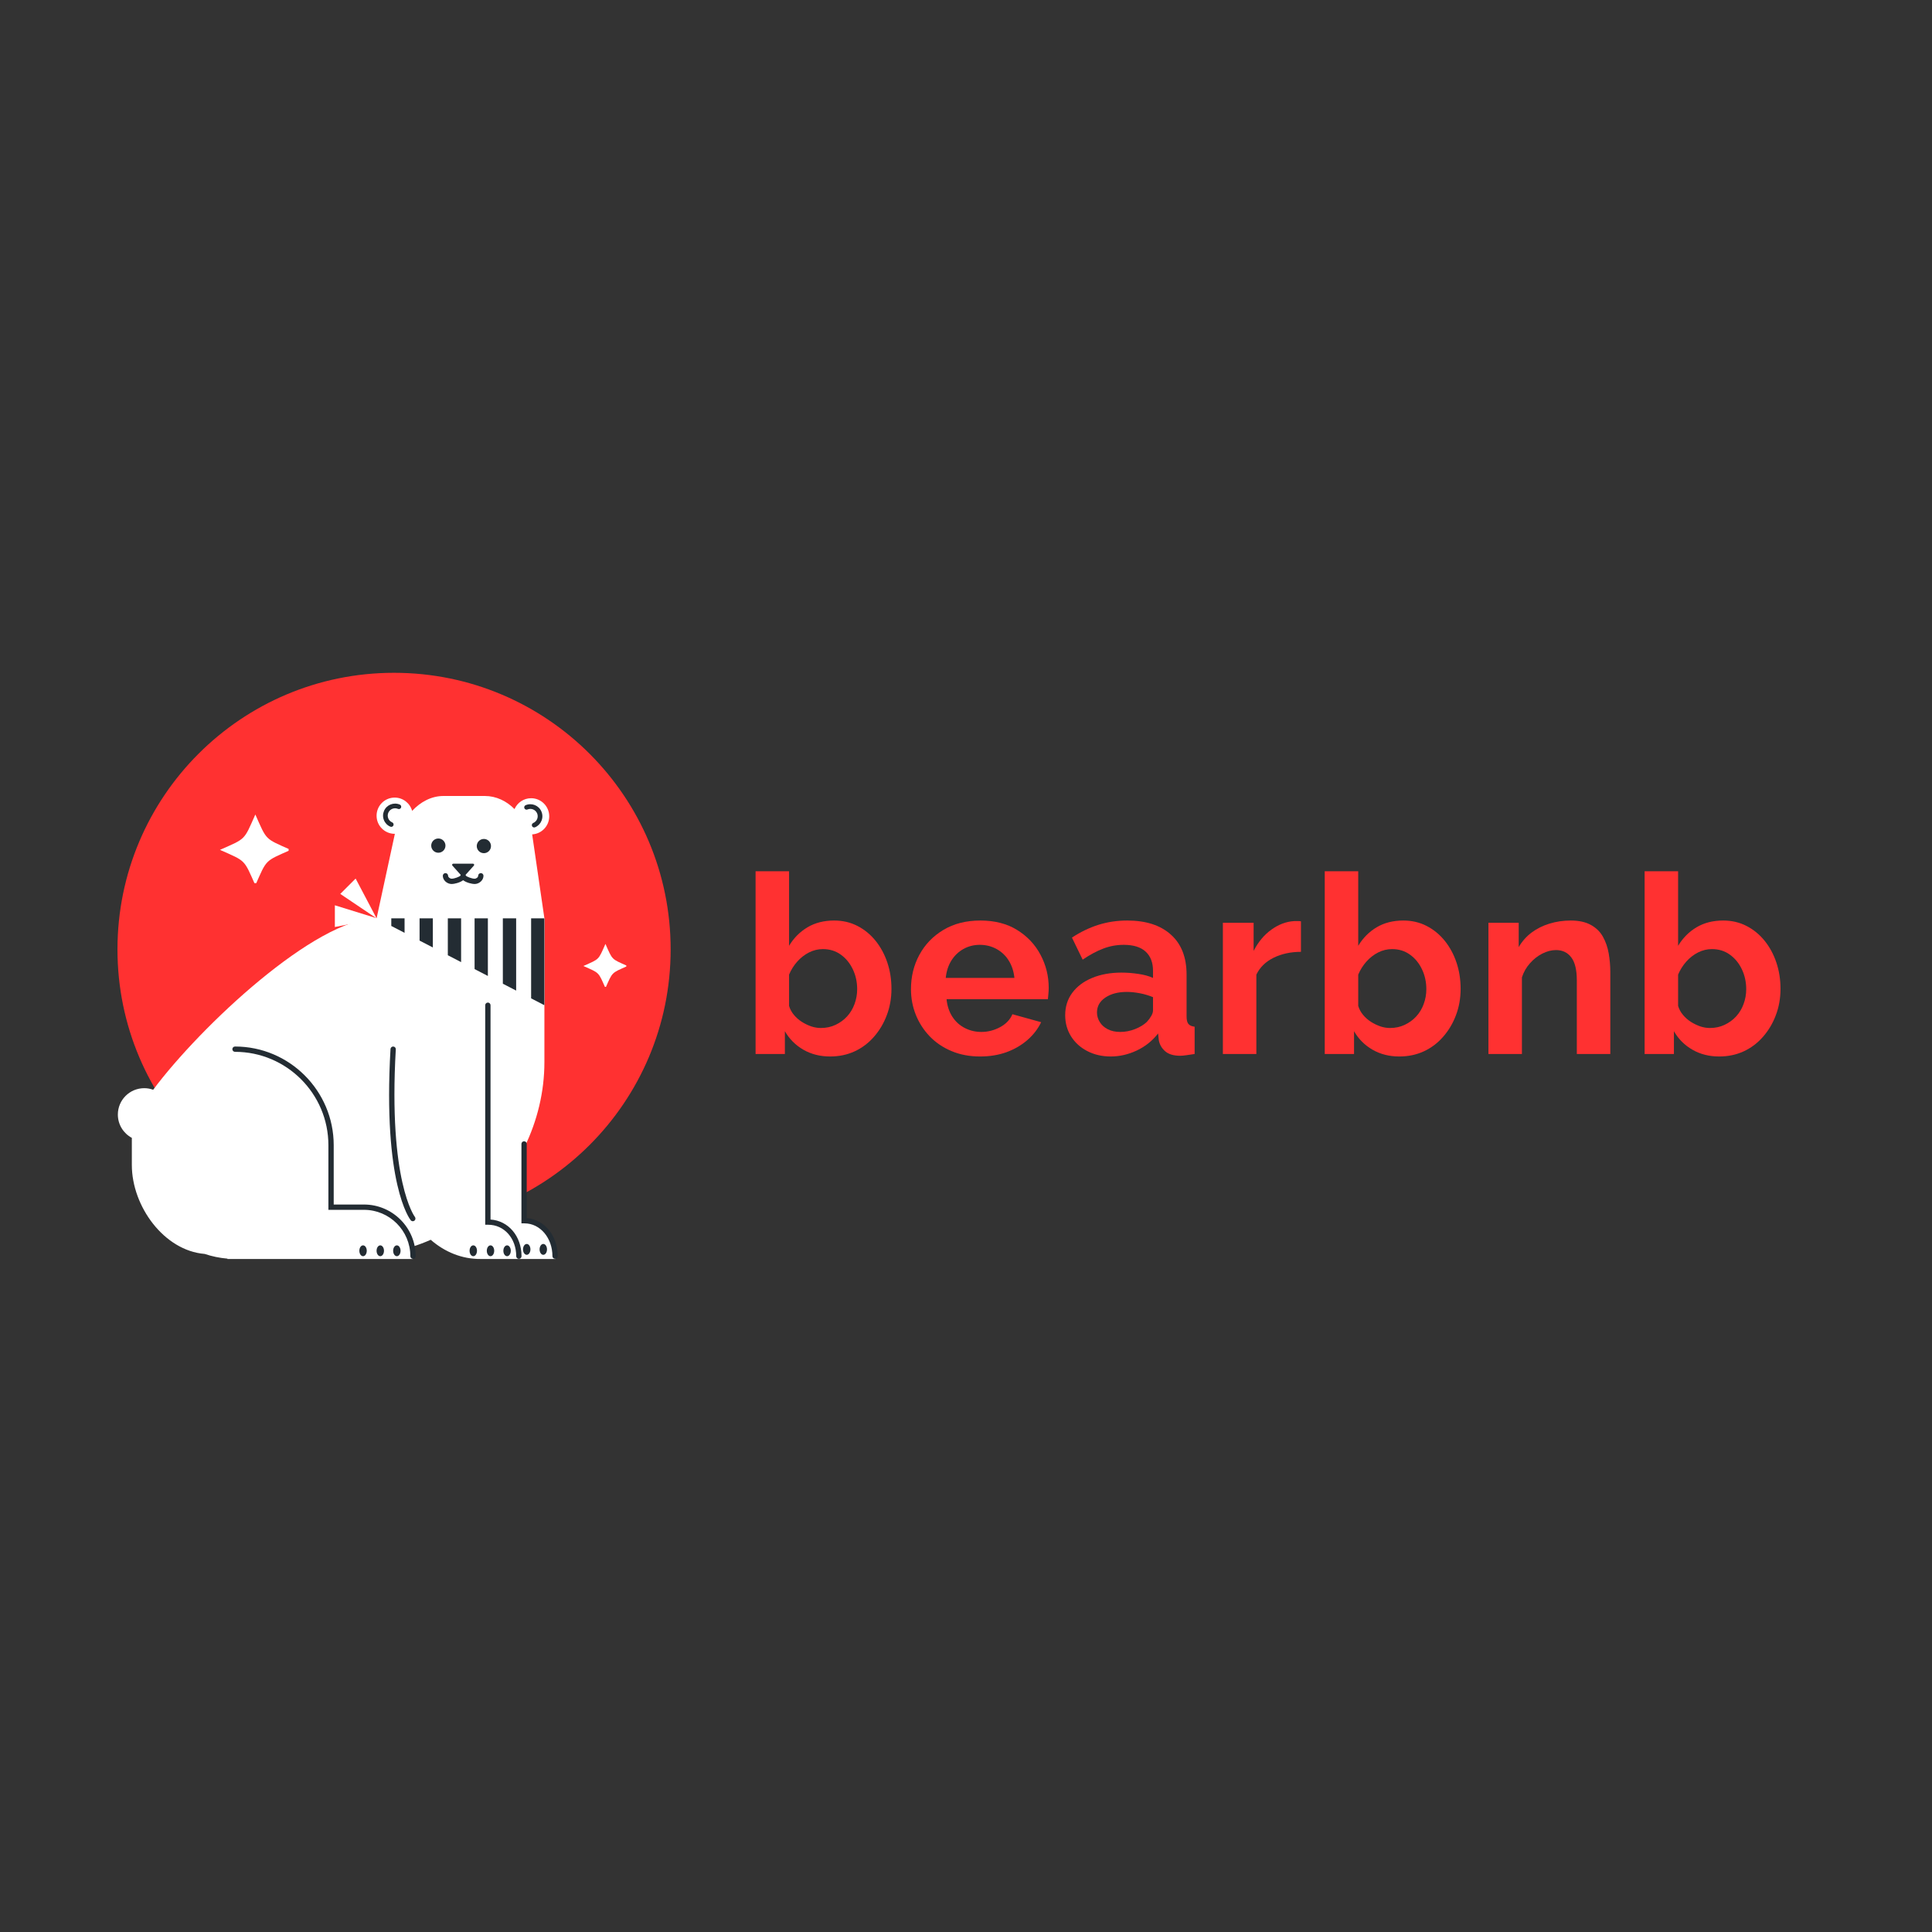 <svg xmlns="http://www.w3.org/2000/svg" xmlns:xlink="http://www.w3.org/1999/xlink" width="500" zoomAndPan="magnify" viewBox="0 0 375 375" height="500" preserveAspectRatio="xMidYMid meet" version="1.0"><rect x="0" y="0" width="375" height="375" fill="#333333" stroke="none"/><defs><g/><clipPath id="2662590a92"><path d="M 22.801 130.59 L 130.172 130.59 L 130.172 237.961 L 22.801 237.961 Z M 22.801 130.59 " clip-rule="nonzero"/></clipPath><clipPath id="751c399979"><path d="M 76.484 130.59 C 46.836 130.59 22.801 154.625 22.801 184.277 C 22.801 213.926 46.836 237.961 76.484 237.961 C 106.137 237.961 130.172 213.926 130.172 184.277 C 130.172 154.625 106.137 130.59 76.484 130.59 Z M 76.484 130.59 " clip-rule="nonzero"/></clipPath><clipPath id="2b5c74532c"><path d="M 22.801 154.5 L 108 154.5 L 108 244.477 L 22.801 244.477 Z M 22.801 154.5 " clip-rule="nonzero"/></clipPath><clipPath id="84d424f87a"><path d="M 45 155 L 108.324 155 L 108.324 244.477 L 45 244.477 Z M 45 155 " clip-rule="nonzero"/></clipPath><clipPath id="30f26835e0"><path d="M 113.234 183.215 L 121.566 183.215 L 121.566 191.547 L 113.234 191.547 Z M 113.234 183.215 " clip-rule="nonzero"/></clipPath><clipPath id="db65150f6d"><path d="M 42.695 158.094 L 56.023 158.094 L 56.023 171.422 L 42.695 171.422 Z M 42.695 158.094 " clip-rule="nonzero"/></clipPath></defs><g fill="#ff3131" fill-opacity="1"><g transform="translate(143.688, 204.579)"><g><path d="M 17.438 0.484 C 15.5 0.484 13.77 0.047 12.25 -0.828 C 10.727 -1.703 9.531 -2.898 8.656 -4.422 L 8.656 0 L 2.969 0 L 2.969 -35.469 L 9.469 -35.469 L 9.469 -21 C 10.383 -22.52 11.578 -23.719 13.047 -24.594 C 14.523 -25.469 16.25 -25.906 18.219 -25.906 C 19.875 -25.906 21.379 -25.555 22.734 -24.859 C 24.098 -24.16 25.273 -23.195 26.266 -21.969 C 27.254 -20.738 28.016 -19.328 28.547 -17.734 C 29.078 -16.148 29.344 -14.453 29.344 -12.641 C 29.344 -10.816 29.039 -9.113 28.438 -7.531 C 27.844 -5.945 27.008 -4.547 25.938 -3.328 C 24.875 -2.109 23.617 -1.164 22.172 -0.5 C 20.734 0.156 19.156 0.484 17.438 0.484 Z M 15.641 -5.047 C 16.68 -5.047 17.629 -5.25 18.484 -5.656 C 19.348 -6.062 20.094 -6.602 20.719 -7.281 C 21.352 -7.969 21.836 -8.77 22.172 -9.688 C 22.516 -10.613 22.688 -11.578 22.688 -12.578 C 22.688 -13.973 22.406 -15.258 21.844 -16.438 C 21.281 -17.625 20.504 -18.57 19.516 -19.281 C 18.523 -20 17.363 -20.359 16.031 -20.359 C 15.094 -20.359 14.191 -20.141 13.328 -19.703 C 12.473 -19.266 11.711 -18.672 11.047 -17.922 C 10.391 -17.18 9.863 -16.344 9.469 -15.406 L 9.469 -9.328 C 9.664 -8.68 9.984 -8.098 10.422 -7.578 C 10.859 -7.055 11.367 -6.609 11.953 -6.234 C 12.535 -5.867 13.141 -5.578 13.766 -5.359 C 14.398 -5.148 15.023 -5.047 15.641 -5.047 Z M 15.641 -5.047 "/></g></g></g><g fill="#ff3131" fill-opacity="1"><g transform="translate(175.46, 204.579)"><g><path d="M 14.766 0.484 C 12.734 0.484 10.891 0.133 9.234 -0.562 C 7.578 -1.258 6.164 -2.211 5 -3.422 C 3.832 -4.641 2.93 -6.035 2.297 -7.609 C 1.672 -9.18 1.359 -10.836 1.359 -12.578 C 1.359 -15.016 1.898 -17.234 2.984 -19.234 C 4.066 -21.242 5.617 -22.859 7.641 -24.078 C 9.672 -25.297 12.066 -25.906 14.828 -25.906 C 17.609 -25.906 19.984 -25.297 21.953 -24.078 C 23.93 -22.859 25.445 -21.254 26.5 -19.266 C 27.562 -17.273 28.094 -15.129 28.094 -12.828 C 28.094 -12.441 28.07 -12.047 28.031 -11.641 C 28 -11.234 27.969 -10.898 27.938 -10.641 L 8.266 -10.641 C 8.391 -9.348 8.766 -8.211 9.391 -7.234 C 10.023 -6.266 10.836 -5.531 11.828 -5.031 C 12.816 -4.531 13.879 -4.281 15.016 -4.281 C 16.305 -4.281 17.523 -4.594 18.672 -5.219 C 19.828 -5.852 20.617 -6.688 21.047 -7.719 L 26.625 -6.172 C 26.008 -4.879 25.125 -3.727 23.969 -2.719 C 22.82 -1.719 21.473 -0.93 19.922 -0.359 C 18.367 0.203 16.648 0.484 14.766 0.484 Z M 8.109 -14.766 L 21.438 -14.766 C 21.301 -16.066 20.93 -17.191 20.328 -18.141 C 19.734 -19.098 18.945 -19.844 17.969 -20.375 C 17 -20.914 15.914 -21.188 14.719 -21.188 C 13.551 -21.188 12.488 -20.914 11.531 -20.375 C 10.582 -19.844 9.805 -19.098 9.203 -18.141 C 8.609 -17.191 8.242 -16.066 8.109 -14.766 Z M 8.109 -14.766 "/></g></g></g><g fill="#ff3131" fill-opacity="1"><g transform="translate(205.533, 204.579)"><g><path d="M 1.219 -7.531 C 1.219 -9.188 1.676 -10.633 2.594 -11.875 C 3.52 -13.125 4.805 -14.086 6.453 -14.766 C 8.109 -15.453 10.008 -15.797 12.156 -15.797 C 13.219 -15.797 14.301 -15.711 15.406 -15.547 C 16.508 -15.391 17.461 -15.129 18.266 -14.766 L 18.266 -16.141 C 18.266 -17.754 17.785 -19 16.828 -19.875 C 15.879 -20.75 14.461 -21.188 12.578 -21.188 C 11.191 -21.188 9.863 -20.941 8.594 -20.453 C 7.332 -19.973 6.004 -19.258 4.609 -18.312 L 2.531 -22.594 C 4.207 -23.695 5.926 -24.523 7.688 -25.078 C 9.457 -25.629 11.316 -25.906 13.266 -25.906 C 16.891 -25.906 19.711 -24.992 21.734 -23.172 C 23.766 -21.359 24.781 -18.77 24.781 -15.406 L 24.781 -7.297 C 24.781 -6.609 24.898 -6.117 25.141 -5.828 C 25.391 -5.535 25.789 -5.359 26.344 -5.297 L 26.344 0 C 25.758 0.094 25.227 0.172 24.75 0.234 C 24.281 0.305 23.883 0.344 23.562 0.344 C 22.27 0.344 21.289 0.051 20.625 -0.531 C 19.957 -1.113 19.547 -1.828 19.391 -2.672 L 19.25 -3.984 C 18.145 -2.555 16.766 -1.453 15.109 -0.672 C 13.461 0.098 11.781 0.484 10.062 0.484 C 8.375 0.484 6.859 0.133 5.516 -0.562 C 4.172 -1.258 3.117 -2.211 2.359 -3.422 C 1.598 -4.641 1.219 -6.008 1.219 -7.531 Z M 17.062 -6.219 C 17.414 -6.602 17.703 -6.988 17.922 -7.375 C 18.148 -7.77 18.266 -8.129 18.266 -8.453 L 18.266 -11.031 C 17.492 -11.352 16.656 -11.602 15.75 -11.781 C 14.844 -11.957 13.984 -12.047 13.172 -12.047 C 11.484 -12.047 10.098 -11.68 9.016 -10.953 C 7.93 -10.223 7.391 -9.258 7.391 -8.062 C 7.391 -7.414 7.566 -6.801 7.922 -6.219 C 8.273 -5.633 8.789 -5.164 9.469 -4.812 C 10.156 -4.457 10.969 -4.281 11.906 -4.281 C 12.875 -4.281 13.828 -4.461 14.766 -4.828 C 15.711 -5.203 16.477 -5.664 17.062 -6.219 Z M 17.062 -6.219 "/></g></g></g><g fill="#ff3131" fill-opacity="1"><g transform="translate(234.39, 204.579)"><g><path d="M 18.125 -19.828 C 16.145 -19.828 14.379 -19.445 12.828 -18.688 C 11.273 -17.926 10.156 -16.832 9.469 -15.406 L 9.469 0 L 2.969 0 L 2.969 -25.469 L 8.938 -25.469 L 8.938 -20.016 C 9.844 -21.766 10.992 -23.141 12.391 -24.141 C 13.785 -25.148 15.258 -25.703 16.812 -25.797 C 17.164 -25.797 17.441 -25.797 17.641 -25.797 C 17.836 -25.797 18 -25.781 18.125 -25.75 Z M 18.125 -19.828 "/></g></g></g><g fill="#ff3131" fill-opacity="1"><g transform="translate(254.163, 204.579)"><g><path d="M 17.438 0.484 C 15.5 0.484 13.77 0.047 12.25 -0.828 C 10.727 -1.703 9.531 -2.898 8.656 -4.422 L 8.656 0 L 2.969 0 L 2.969 -35.469 L 9.469 -35.469 L 9.469 -21 C 10.383 -22.52 11.578 -23.719 13.047 -24.594 C 14.523 -25.469 16.25 -25.906 18.219 -25.906 C 19.875 -25.906 21.379 -25.555 22.734 -24.859 C 24.098 -24.16 25.273 -23.195 26.266 -21.969 C 27.254 -20.738 28.016 -19.328 28.547 -17.734 C 29.078 -16.148 29.344 -14.453 29.344 -12.641 C 29.344 -10.816 29.039 -9.113 28.438 -7.531 C 27.844 -5.945 27.008 -4.547 25.938 -3.328 C 24.875 -2.109 23.617 -1.164 22.172 -0.5 C 20.734 0.156 19.156 0.484 17.438 0.484 Z M 15.641 -5.047 C 16.68 -5.047 17.629 -5.25 18.484 -5.656 C 19.348 -6.062 20.094 -6.602 20.719 -7.281 C 21.352 -7.969 21.836 -8.77 22.172 -9.688 C 22.516 -10.613 22.688 -11.578 22.688 -12.578 C 22.688 -13.973 22.406 -15.258 21.844 -16.438 C 21.281 -17.625 20.504 -18.57 19.516 -19.281 C 18.523 -20 17.363 -20.359 16.031 -20.359 C 15.094 -20.359 14.191 -20.141 13.328 -19.703 C 12.473 -19.266 11.711 -18.672 11.047 -17.922 C 10.391 -17.18 9.863 -16.344 9.469 -15.406 L 9.469 -9.328 C 9.664 -8.68 9.984 -8.098 10.422 -7.578 C 10.859 -7.055 11.367 -6.609 11.953 -6.234 C 12.535 -5.867 13.141 -5.578 13.766 -5.359 C 14.398 -5.148 15.023 -5.047 15.641 -5.047 Z M 15.641 -5.047 "/></g></g></g><g fill="#ff3131" fill-opacity="1"><g transform="translate(285.936, 204.579)"><g><path d="M 26.625 0 L 20.125 0 L 20.125 -14.281 C 20.125 -16.32 19.766 -17.812 19.047 -18.75 C 18.336 -19.695 17.348 -20.172 16.078 -20.172 C 15.203 -20.172 14.316 -19.941 13.422 -19.484 C 12.535 -19.035 11.738 -18.41 11.031 -17.609 C 10.32 -16.816 9.801 -15.906 9.469 -14.875 L 9.469 0 L 2.969 0 L 2.969 -25.469 L 8.844 -25.469 L 8.844 -20.75 C 9.488 -21.852 10.312 -22.785 11.312 -23.547 C 12.32 -24.305 13.484 -24.891 14.797 -25.297 C 16.109 -25.703 17.492 -25.906 18.953 -25.906 C 20.535 -25.906 21.836 -25.617 22.859 -25.047 C 23.879 -24.484 24.656 -23.723 25.188 -22.766 C 25.727 -21.805 26.102 -20.727 26.312 -19.531 C 26.52 -18.332 26.625 -17.117 26.625 -15.891 Z M 26.625 0 "/></g></g></g><g fill="#ff3131" fill-opacity="1"><g transform="translate(316.251, 204.579)"><g><path d="M 17.438 0.484 C 15.5 0.484 13.77 0.047 12.25 -0.828 C 10.727 -1.703 9.531 -2.898 8.656 -4.422 L 8.656 0 L 2.969 0 L 2.969 -35.469 L 9.469 -35.469 L 9.469 -21 C 10.383 -22.52 11.578 -23.719 13.047 -24.594 C 14.523 -25.469 16.25 -25.906 18.219 -25.906 C 19.875 -25.906 21.379 -25.555 22.734 -24.859 C 24.098 -24.16 25.273 -23.195 26.266 -21.969 C 27.254 -20.738 28.016 -19.328 28.547 -17.734 C 29.078 -16.148 29.344 -14.453 29.344 -12.641 C 29.344 -10.816 29.039 -9.113 28.438 -7.531 C 27.844 -5.945 27.008 -4.547 25.938 -3.328 C 24.875 -2.109 23.617 -1.164 22.172 -0.5 C 20.734 0.156 19.156 0.484 17.438 0.484 Z M 15.641 -5.047 C 16.68 -5.047 17.629 -5.25 18.484 -5.656 C 19.348 -6.062 20.094 -6.602 20.719 -7.281 C 21.352 -7.969 21.836 -8.77 22.172 -9.688 C 22.516 -10.613 22.688 -11.578 22.688 -12.578 C 22.688 -13.973 22.406 -15.258 21.844 -16.438 C 21.281 -17.625 20.504 -18.57 19.516 -19.281 C 18.523 -20 17.363 -20.359 16.031 -20.359 C 15.094 -20.359 14.191 -20.141 13.328 -19.703 C 12.473 -19.266 11.711 -18.672 11.047 -17.922 C 10.391 -17.18 9.863 -16.344 9.469 -15.406 L 9.469 -9.328 C 9.664 -8.68 9.984 -8.098 10.422 -7.578 C 10.859 -7.055 11.367 -6.609 11.953 -6.234 C 12.535 -5.867 13.141 -5.578 13.766 -5.359 C 14.398 -5.148 15.023 -5.047 15.641 -5.047 Z M 15.641 -5.047 "/></g></g></g><g clip-path="url(#2662590a92)"><g clip-path="url(#751c399979)"><path fill="#ff3131" d="M 22.801 130.59 L 130.172 130.59 L 130.172 237.961 L 22.801 237.961 Z M 22.801 130.59 " fill-opacity="1" fill-rule="nonzero"/></g></g><g clip-path="url(#2b5c74532c)"><path fill="#ffffff" d="M 25.59 220.859 L 25.59 226.129 C 25.59 234.137 31.84 242.754 39.73 243.387 C 41.133 243.859 42.613 244.172 44.145 244.297 L 44.145 244.367 L 80.164 244.367 L 80.164 243.828 C 80.164 243.203 80.102 242.594 79.988 242.004 C 81.219 241.617 82.426 241.164 83.602 240.641 C 86.312 243.004 89.656 244.395 93.273 244.367 L 107.816 244.367 C 107.816 240.445 105.152 236.938 101.867 236.938 L 101.797 236.938 L 101.797 222.672 C 104.27 217.594 105.668 211.949 105.668 206.176 L 105.668 178.25 L 103.293 161.953 C 105.141 161.848 106.605 160.32 106.605 158.449 C 106.605 156.508 105.031 154.934 103.09 154.934 C 101.648 154.934 100.41 155.801 99.867 157.043 C 98.332 155.484 96.312 154.5 94.109 154.5 L 86.078 154.5 C 83.715 154.5 81.605 155.664 79.996 157.391 C 79.582 155.906 78.227 154.812 76.609 154.812 C 74.668 154.812 73.094 156.387 73.094 158.328 C 73.094 160.27 74.668 161.844 76.609 161.844 C 76.621 161.844 76.633 161.844 76.645 161.844 L 73.094 178.25 C 61.262 178.25 38.941 199.18 29.73 211.52 C 29.188 211.324 28.605 211.215 28 211.215 C 25.168 211.215 22.875 213.508 22.875 216.336 C 22.875 218.297 23.977 220 25.59 220.859 Z M 25.59 220.859 " fill-opacity="1" fill-rule="nonzero"/></g><path fill="#ffffff" d="M 105.668 195.113 L 105.668 178.25 L 73.094 178.25 Z M 66.047 173.508 L 69.027 170.527 L 73.094 178.25 Z M 64.996 179.93 L 64.996 175.715 L 73.332 178.297 Z M 64.996 179.93 " fill-opacity="1" fill-rule="nonzero"/><path fill="#232c33" d="M 103.09 193.781 L 105.668 195.113 L 105.668 178.25 L 103.09 178.25 Z M 97.602 190.938 L 97.602 178.25 L 100.184 178.25 L 100.184 192.273 Z M 92.117 188.098 L 92.117 178.25 L 94.695 178.25 L 94.695 189.434 Z M 86.922 185.41 L 86.922 178.25 L 89.5 178.25 L 89.5 186.746 Z M 81.438 182.57 L 81.438 178.25 L 84.016 178.25 L 84.016 183.902 Z M 75.949 179.73 L 75.949 178.25 L 78.527 178.25 L 78.527 181.062 Z M 75.949 179.73 " fill-opacity="1" fill-rule="nonzero"/><g clip-path="url(#84d424f87a)"><path fill="#232c33" d="M 85.949 169.988 C 85.949 170.84 86.758 171.586 87.684 171.586 C 88.117 171.586 89.234 171.352 89.895 170.852 C 90.559 171.352 91.672 171.586 92.109 171.586 C 93.031 171.586 93.844 170.84 93.844 169.988 C 93.844 169.703 93.613 169.473 93.328 169.473 C 93.043 169.473 92.812 169.703 92.812 169.988 C 92.812 170.27 92.457 170.555 92.109 170.555 C 91.609 170.555 90.578 170.18 90.41 169.941 C 90.406 169.93 90.406 169.922 90.402 169.91 C 90.402 169.895 90.398 169.879 90.395 169.867 C 90.391 169.848 90.387 169.832 90.379 169.812 C 90.379 169.809 90.375 169.805 90.375 169.801 L 91.98 168.012 C 92.109 167.867 92.008 167.641 91.816 167.641 L 87.977 167.641 C 87.785 167.641 87.684 167.867 87.809 168.012 L 89.418 169.801 C 89.414 169.805 89.414 169.809 89.414 169.812 C 89.406 169.832 89.402 169.848 89.398 169.867 C 89.395 169.879 89.391 169.895 89.387 169.91 C 89.387 169.922 89.383 169.93 89.383 169.941 C 89.215 170.18 88.18 170.555 87.684 170.555 C 87.336 170.555 86.977 170.27 86.977 169.988 C 86.977 169.703 86.746 169.473 86.465 169.473 C 86.18 169.473 85.949 169.703 85.949 169.988 Z M 93.922 162.84 C 94.684 162.84 95.301 163.457 95.301 164.223 C 95.301 164.984 94.684 165.602 93.922 165.602 C 93.156 165.602 92.539 164.984 92.539 164.223 C 92.539 163.457 93.156 162.84 93.922 162.84 Z M 85.082 162.75 C 85.844 162.75 86.465 163.371 86.465 164.133 C 86.465 164.895 85.844 165.516 85.082 165.516 C 84.32 165.516 83.699 164.895 83.699 164.133 C 83.699 163.371 84.32 162.75 85.082 162.75 Z M 79.648 243.828 C 79.648 238.863 75.609 234.828 70.648 234.828 L 63.742 234.828 L 63.742 222.285 C 63.742 212.289 55.613 204.16 45.617 204.16 C 45.332 204.16 45.102 203.93 45.102 203.645 C 45.102 203.359 45.332 203.129 45.617 203.129 C 56.18 203.129 64.773 211.723 64.773 222.285 L 64.773 233.797 L 70.648 233.797 C 76.18 233.797 80.68 238.297 80.68 243.828 C 80.68 244.113 80.449 244.344 80.164 244.344 C 79.879 244.344 79.648 244.113 79.648 243.828 Z M 99.145 242.773 C 99.145 243.355 98.82 243.828 98.426 243.828 C 98.027 243.828 97.703 243.355 97.703 242.773 C 97.703 242.191 98.027 241.723 98.426 241.723 C 98.82 241.723 99.145 242.191 99.145 242.773 Z M 95.926 242.773 C 95.926 243.355 95.605 243.828 95.207 243.828 C 94.809 243.828 94.488 243.355 94.488 242.773 C 94.488 242.191 94.809 241.723 95.207 241.723 C 95.605 241.723 95.926 242.191 95.926 242.773 Z M 92.582 242.773 C 92.582 243.355 92.262 243.828 91.863 243.828 C 91.465 243.828 91.145 243.355 91.145 242.773 C 91.145 242.191 91.465 241.723 91.863 241.723 C 92.262 241.723 92.582 242.191 92.582 242.773 Z M 77.75 242.773 C 77.75 243.355 77.426 243.828 77.031 243.828 C 76.633 243.828 76.309 243.355 76.309 242.773 C 76.309 242.191 76.633 241.723 77.031 241.723 C 77.426 241.723 77.75 242.191 77.75 242.773 Z M 74.531 242.773 C 74.531 243.355 74.211 243.828 73.812 243.828 C 73.414 243.828 73.094 243.355 73.094 242.773 C 73.094 242.191 73.414 241.723 73.812 241.723 C 74.211 241.723 74.531 242.191 74.531 242.773 Z M 71.188 242.773 C 71.188 243.355 70.867 243.828 70.469 243.828 C 70.07 243.828 69.75 243.355 69.75 242.773 C 69.75 242.191 70.07 241.723 70.469 241.723 C 70.867 241.723 71.188 242.191 71.188 242.773 Z M 75.762 160.453 C 75.188 160.211 74.746 159.754 74.516 159.176 C 74.285 158.598 74.293 157.965 74.539 157.395 C 75.043 156.211 76.418 155.66 77.602 156.168 C 77.832 156.266 77.938 156.535 77.84 156.766 C 77.738 156.996 77.473 157.102 77.242 157.004 C 76.891 156.852 76.504 156.848 76.152 156.988 C 75.797 157.129 75.523 157.402 75.371 157.75 C 75.223 158.102 75.219 158.488 75.359 158.84 C 75.5 159.195 75.77 159.469 76.121 159.621 C 76.352 159.719 76.457 159.984 76.359 160.215 C 76.285 160.387 76.117 160.492 75.941 160.492 C 75.879 160.492 75.82 160.48 75.762 160.453 Z M 103.266 160.336 C 103.168 160.105 103.273 159.84 103.504 159.738 C 103.855 159.59 104.125 159.312 104.266 158.961 C 104.406 158.605 104.402 158.219 104.254 157.871 C 104.102 157.52 103.824 157.25 103.473 157.109 C 103.121 156.969 102.73 156.973 102.383 157.121 C 102.152 157.223 101.887 157.113 101.785 156.883 C 101.688 156.652 101.793 156.387 102.023 156.289 C 103.207 155.781 104.582 156.328 105.086 157.512 C 105.332 158.086 105.34 158.719 105.109 159.297 C 104.879 159.875 104.438 160.328 103.863 160.574 C 103.805 160.598 103.742 160.609 103.684 160.609 C 103.508 160.609 103.34 160.508 103.266 160.336 Z M 100.199 243.828 C 100.199 240.348 97.859 237.723 94.762 237.723 L 94.18 237.723 L 94.18 195.113 C 94.18 194.828 94.41 194.598 94.695 194.598 C 94.98 194.598 95.211 194.828 95.211 195.113 L 95.211 236.711 C 98.672 236.945 101.227 239.926 101.227 243.828 C 101.227 244.113 100.996 244.344 100.715 244.344 C 100.43 244.344 100.199 244.113 100.199 243.828 Z M 79.723 236.848 C 79.504 236.57 74.293 229.797 75.797 203.613 C 75.812 203.332 76.055 203.117 76.34 203.129 C 76.625 203.145 76.84 203.391 76.824 203.672 C 75.352 229.328 80.477 236.137 80.527 236.199 C 80.703 236.422 80.668 236.746 80.449 236.922 C 80.352 237 80.238 237.039 80.125 237.039 C 79.977 237.039 79.824 236.973 79.723 236.848 Z M 106.172 242.504 C 106.172 243.086 105.852 243.559 105.453 243.559 C 105.055 243.559 104.734 243.086 104.734 242.504 C 104.734 241.922 105.055 241.449 105.453 241.449 C 105.852 241.449 106.172 241.922 106.172 242.504 Z M 102.957 242.504 C 102.957 243.086 102.633 243.559 102.238 243.559 C 101.84 243.559 101.516 243.086 101.516 242.504 C 101.516 241.922 101.84 241.449 102.238 241.449 C 102.633 241.449 102.957 241.922 102.957 242.504 Z M 107.227 243.816 C 107.227 240.336 104.891 237.453 101.793 237.453 L 101.211 237.453 L 101.211 222.035 C 101.211 221.75 101.441 221.52 101.727 221.52 C 102.008 221.52 102.238 221.75 102.238 222.035 L 102.238 236.438 C 105.699 236.676 108.258 239.914 108.258 243.816 C 108.258 244.102 108.027 244.332 107.742 244.332 C 107.457 244.332 107.227 244.102 107.227 243.816 Z M 107.227 243.816 " fill-opacity="1" fill-rule="nonzero"/></g><g clip-path="url(#30f26835e0)"><path fill="#ffffff" d="M 121.801 187.5 C 118.625 188.91 118.926 188.609 117.516 191.781 C 116.105 188.609 116.406 188.906 113.234 187.5 C 116.406 186.09 116.105 186.391 117.516 183.215 C 118.926 186.391 118.625 186.09 121.801 187.5 Z M 121.801 187.5 " fill-opacity="1" fill-rule="nonzero"/></g><g clip-path="url(#db65150f6d)"><path fill="#ffffff" d="M 56.43 164.957 C 51.34 167.219 51.82 166.738 49.562 171.824 C 47.301 166.738 47.781 167.219 42.695 164.957 C 47.781 162.699 47.301 163.18 49.562 158.094 C 51.82 163.18 51.34 162.699 56.43 164.957 Z M 56.43 164.957 " fill-opacity="1" fill-rule="nonzero"/></g></svg>